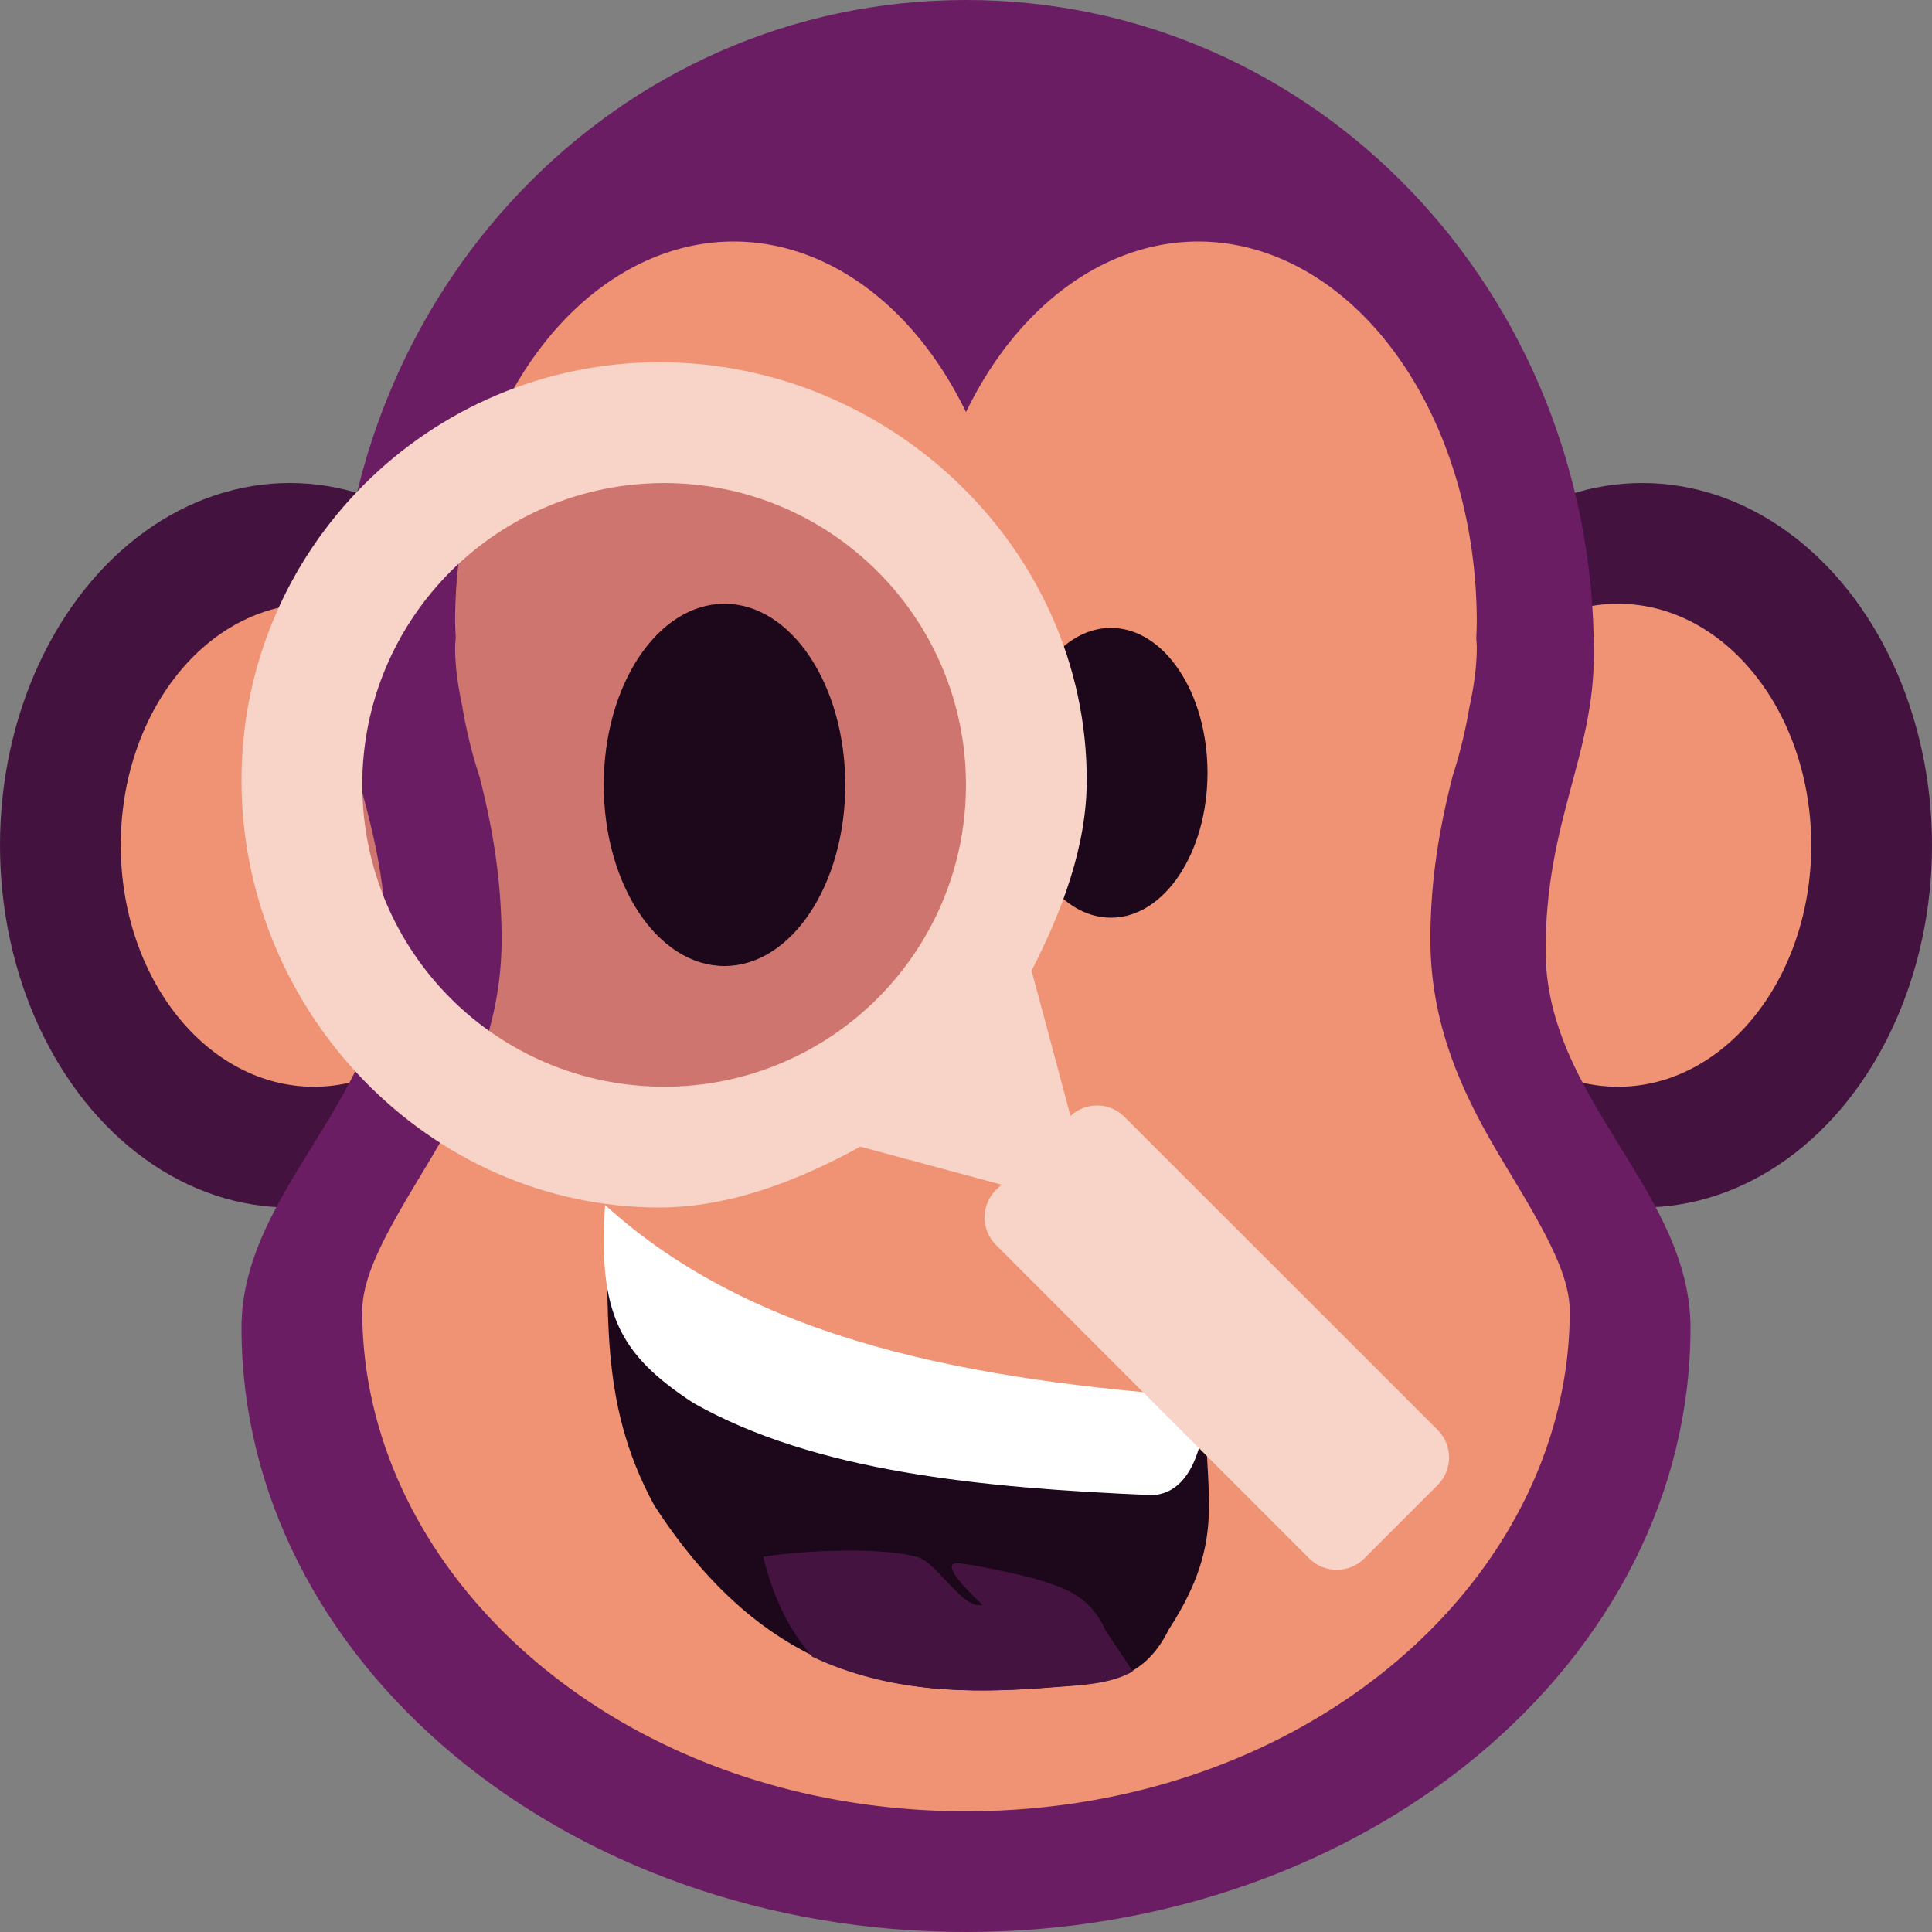 <svg xmlns="http://www.w3.org/2000/svg" width="16" height="16" version="1">
 <rect width="100%" height="100%" fill="#808080" stroke="none"/>
 <ellipse style="fill:#44123f" cx="-13.6" cy="7" rx="2.4" ry="3" transform="scale(-1,1)"/>
 <ellipse style="fill:#f09374" cx="-13.4" cy="7" rx="1.6" ry="2" transform="scale(-1,1)"/>
 <ellipse style="fill:#44123f" cx="2.4" cy="7" rx="2.4" ry="3"/>
 <ellipse style="fill:#f09374" cx="2.6" cy="7" rx="1.6" ry="2"/>
 <path style="fill:#6b1d63" d="M 8,0 C 5.098,-5.892e-5 2.8,2.423 2.8,5.412 2.8,6.267 3.2,6.8 3.2,7.871 3.2,9.1 2.002,9.859 2,10.995 2,13.759 4.686,16 8,16 c 3.314,-2.2e-5 6,-2.241 6,-5.005 C 13.998,9.859 12.8,9.1 12.8,7.871 12.8,6.8 13.2,6.267 13.2,5.412 13.2,2.423 10.902,-5.892e-5 8,0 Z"/>
 <path style="fill:#f09374" d="m 6.077,2 a 2.308,3.152 0 0 0 -2.308,3.152 2.308,3.152 0 0 0 0.005,0.123 c -5.77e-4,0.03 -0.005,0.054 -0.005,0.085 4e-7,0.165 0.024,0.321 0.059,0.488 A 2.308,3.152 0 0 0 3.973,6.438 c 0.089,0.356 0.181,0.796 0.181,1.344 0,0.861 -0.4,1.504 -0.691,1.987 C 3.172,10.252 3.001,10.577 3,10.86 3.001,13.071 5.161,15 8,15 c 2.839,-1.9e-5 4.999,-1.929 5,-4.14 -5e-4,-0.283 -0.172,-0.608 -0.463,-1.091 -0.291,-0.483 -0.691,-1.125 -0.691,-1.987 0,-0.554 0.094,-0.997 0.184,-1.355 a 2.308,3.152 0 0 0 0.138,-0.565 c 0.037,-0.172 0.062,-0.333 0.062,-0.502 0,-0.028 -0.003,-0.049 -0.004,-0.076 a 2.308,3.152 0 0 0 0.004,-0.132 A 2.308,3.152 0 0 0 9.923,2 2.308,3.152 0 0 0 8,3.413 2.308,3.152 0 0 0 6.077,2 Z"/>
 <path style="opacity:0.25;fill:#691d62" d="M 5.5,4 A 2.5,2.5 0 0 1 8,6.5 2.5,2.5 0 0 1 5.5,9 2.5,2.5 0 0 1 3,6.5 2.5,2.5 0 0 1 5.5,4 Z"/>
 <path style="fill:#1d081b" d="m 5.011,10 c 1.241,1.13 3.044,1.454 4.977,1.593 -0.027,0.775 0.191,1.132 -0.31,1.904 -0.223,0.451 -0.569,0.442 -0.977,0.476 -1.164,0.096 -2.305,0.001 -3.282,-1.505 C 4.936,11.584 5.062,10.808 5.011,10 Z"/>
 <path style="fill:#ffffff" d="M 5.011,9.979 C 4.953,10.87 5.122,11.215 5.744,11.62 6.748,12.188 8.119,12.322 9.543,12.382 9.998,12.359 9.988,11.572 9.988,11.572 8.055,11.433 6.251,11.109 5.011,9.979 Z"/>
 <path style="fill:#441340" d="m 6.914,12.843 c -0.243,0.006 -0.472,0.03 -0.594,0.049 0.094,0.381 0.239,0.633 0.406,0.828 0.632,0.298 1.3,0.308 1.975,0.255 0.256,-0.02 0.488,-0.025 0.681,-0.133 L 9.156,13.502 C 9.017,13.197 8.795,13.144 8.546,13.067 c -0.231,-0.058 -0.492,-0.109 -0.601,-0.12 -0.214,-0.022 0.191,0.342 0.191,0.342 C 7.978,13.34 7.762,12.938 7.593,12.893 7.415,12.847 7.158,12.836 6.914,12.843 Z"/>
 <ellipse style="fill:#1d081b" cx="6" cy="6.5" rx="1" ry="1.5"/>
 <ellipse style="fill:#1d081b" cx="9.2" cy="6.4" rx=".8" ry="1.2"/>
 <path style="fill:#f8d3c7" d="M 5.461,3 C 3.55,3 2,4.55 2,6.461 1.999,8.373 3.549,10 5.461,10 6.043,10 6.615,9.776 7.125,9.496 L 7.719,9.656 8.295,9.811 8.248,9.855 c -0.126,0.126 -0.126,0.329 0,0.455 l 2.594,2.596 c 0.126,0.126 0.331,0.126 0.457,0 l 0.607,-0.607 c 0.126,-0.126 0.126,-0.331 0,-0.457 L 9.311,9.248 C 9.187,9.125 8.992,9.125 8.865,9.242 l -0.154,-0.578 -0.168,-0.625 C 8.793,7.551 9,7.01 9,6.461 9,4.549 7.373,2.999 5.461,3 Z M 5.5,4 c 1.381,1e-7 2.5,1.119 2.5,2.5 C 8,7.881 6.881,9 5.5,9 4.119,9 3,7.881 3,6.5 3,5.119 4.119,4 5.5,4 Z"/>
</svg>
